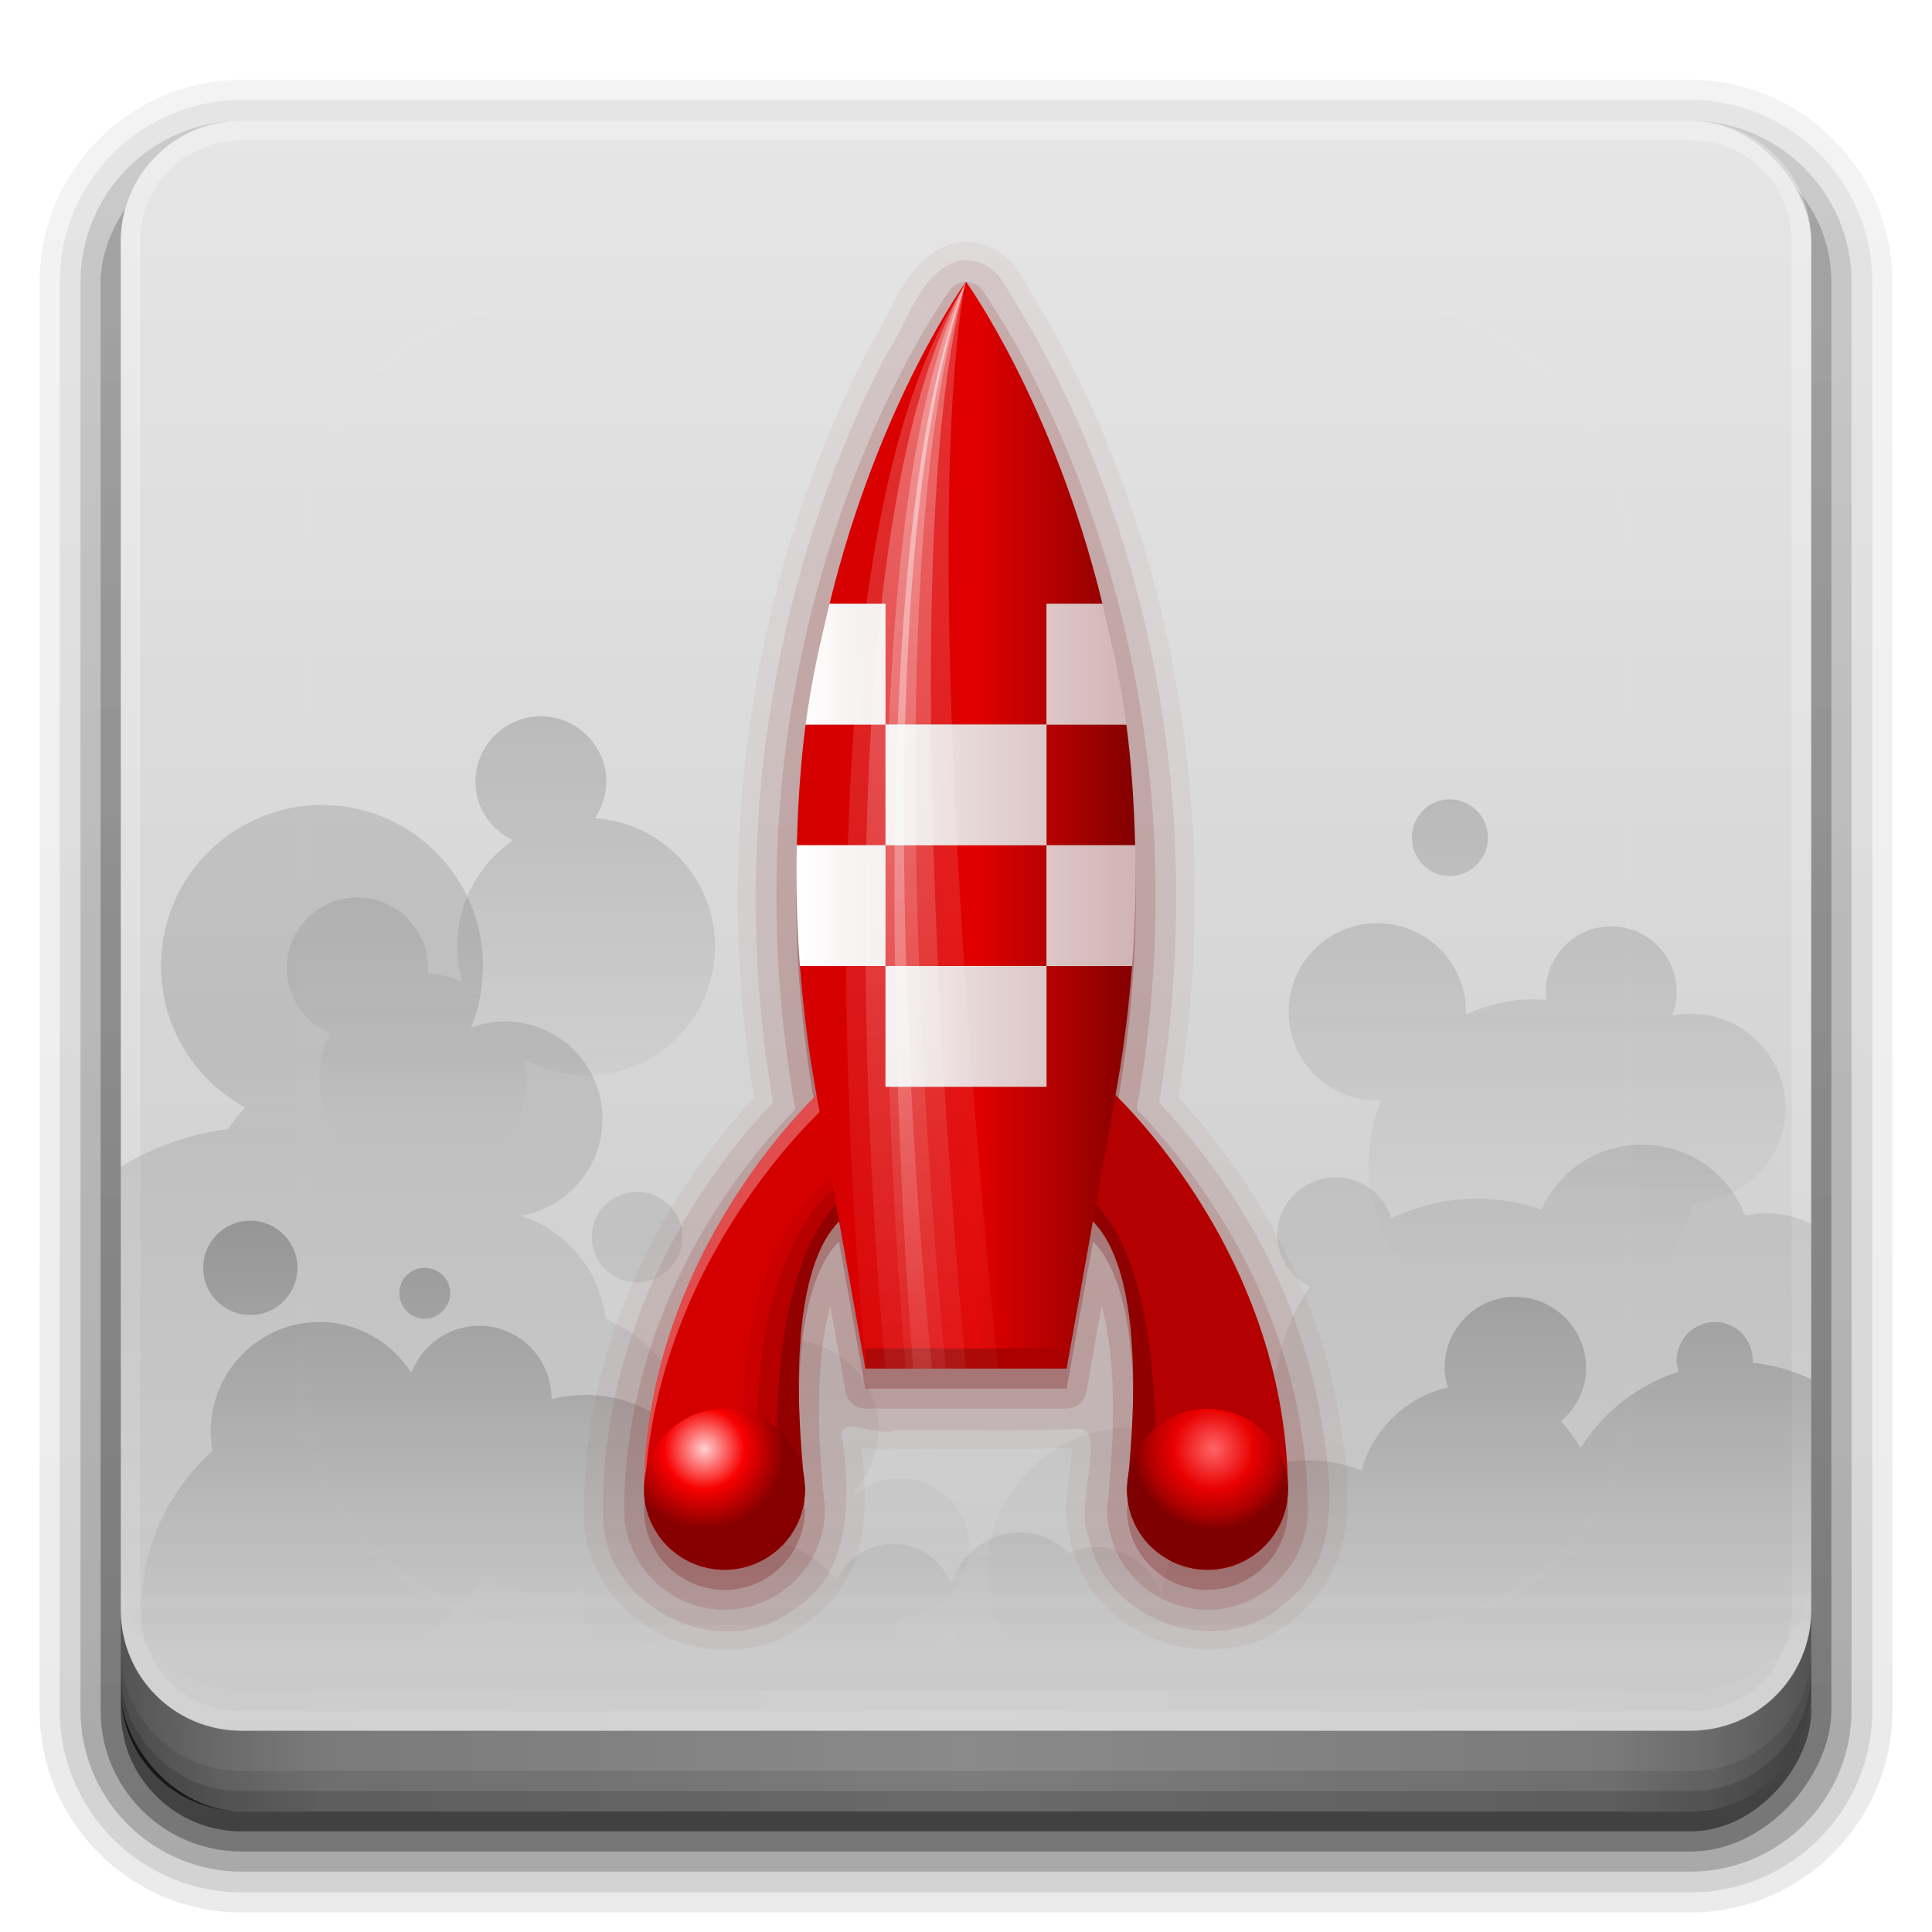 <?xml version="1.0" encoding="UTF-8" standalone="no"?>
<!-- Created with Inkscape (http://www.inkscape.org/) -->

<svg
   xmlns:dc="http://purl.org/dc/elements/1.1/"
   xmlns:cc="http://creativecommons.org/ns#"
   xmlns:rdf="http://www.w3.org/1999/02/22-rdf-syntax-ns#"
   xmlns:svg="http://www.w3.org/2000/svg"
   xmlns="http://www.w3.org/2000/svg"
   xmlns:xlink="http://www.w3.org/1999/xlink"
   xmlns:sodipodi="http://sodipodi.sourceforge.net/DTD/sodipodi-0.dtd"
   xmlns:inkscape="http://www.inkscape.org/namespaces/inkscape"
   width="96"
   height="96"
   id="svg2408"
   sodipodi:version="0.32"
   inkscape:version="0.92.2 5c3e80d, 2017-08-06"
   version="1.0"
   sodipodi:docname="gnome-panel-launcher.svg"
   inkscape:output_extension="org.inkscape.output.svg.inkscape">
  <defs
     id="defs2410">
    <linearGradient
       inkscape:collect="always"
       id="linearGradient3798">
      <stop
         style="stop-color:#333333;stop-opacity:1;"
         offset="0"
         id="stop3800" />
      <stop
         style="stop-color:#333333;stop-opacity:0;"
         offset="1"
         id="stop3802" />
    </linearGradient>
    <linearGradient
       id="linearGradient3865">
      <stop
         id="stop3867"
         offset="0"
         style="stop-color:#ff6565;stop-opacity:1;" />
      <stop
         style="stop-color:#e90000;stop-opacity:1;"
         offset="0.5"
         id="stop3869" />
      <stop
         id="stop3871"
         offset="0.819"
         style="stop-color:#ae0000;stop-opacity:1;" />
      <stop
         id="stop3873"
         offset="1"
         style="stop-color:#7f0000;stop-opacity:1;" />
    </linearGradient>
    <linearGradient
       id="linearGradient3809">
      <stop
         style="stop-color:#ffd0d0;stop-opacity:1;"
         offset="0"
         id="stop3811" />
      <stop
         id="stop3817"
         offset="0.5"
         style="stop-color:#f90000;stop-opacity:1;" />
      <stop
         style="stop-color:#ae0000;stop-opacity:1;"
         offset="0.819"
         id="stop3833" />
      <stop
         style="stop-color:#860000;stop-opacity:1;"
         offset="1"
         id="stop3813" />
    </linearGradient>
    <linearGradient
       inkscape:collect="always"
       id="linearGradient3777">
      <stop
         style="stop-color:#ffffff;stop-opacity:1;"
         offset="0"
         id="stop3779" />
      <stop
         style="stop-color:#ffffff;stop-opacity:0;"
         offset="1"
         id="stop3781" />
    </linearGradient>
    <linearGradient
       inkscape:collect="always"
       id="linearGradient3769">
      <stop
         style="stop-color:#ffffff;stop-opacity:1;"
         offset="0"
         id="stop3771" />
      <stop
         style="stop-color:#ffffff;stop-opacity:0;"
         offset="1"
         id="stop3773" />
    </linearGradient>
    <linearGradient
       id="linearGradient3722">
      <stop
         id="stop3730"
         offset="0"
         style="stop-color:#ffffff;stop-opacity:1;" />
      <stop
         style="stop-color:#d1b3b3;stop-opacity:1;"
         offset="1"
         id="stop3726" />
    </linearGradient>
    <linearGradient
       id="linearGradient3708">
      <stop
         style="stop-color:#d40000;stop-opacity:1;"
         offset="0"
         id="stop3710" />
      <stop
         style="stop-color:#e10000;stop-opacity:1;"
         offset="0.534"
         id="stop3720" />
      <stop
         style="stop-color:#820000;stop-opacity:1;"
         offset="1"
         id="stop3712" />
    </linearGradient>
    <inkscape:perspective
       sodipodi:type="inkscape:persp3d"
       inkscape:vp_x="0 : 48 : 1"
       inkscape:vp_y="0 : 1000 : 0"
       inkscape:vp_z="96 : 48 : 1"
       inkscape:persp3d-origin="48 : 32 : 1"
       id="perspective48" />
    <linearGradient
       id="ButtonShadow"
       gradientTransform="scale(1.006,0.994)"
       x1="45.448"
       y1="92.54"
       x2="45.448"
       y2="7.017"
       gradientUnits="userSpaceOnUse">
      <stop
         style="stop-color:#000000;stop-opacity:1;"
         offset="0"
         id="stop3750" />
      <stop
         style="stop-color:#000000;stop-opacity:0.588;"
         offset="1"
         id="stop3752" />
    </linearGradient>
    <linearGradient
       inkscape:collect="always"
       id="linearGradient3737">
      <stop
         style="stop-color:#ffffff;stop-opacity:1;"
         offset="0"
         id="stop3739" />
      <stop
         style="stop-color:#ffffff;stop-opacity:0;"
         offset="1"
         id="stop3741" />
    </linearGradient>
    <linearGradient
       id="linearGradient3700">
      <stop
         style="stop-color:#c8c8c8;stop-opacity:1;"
         offset="0"
         id="stop3702" />
      <stop
         style="stop-color:#e6e6e6;stop-opacity:1;"
         offset="1"
         id="stop3704" />
    </linearGradient>
    <filter
       inkscape:collect="always"
       id="filter3174">
      <feGaussianBlur
         inkscape:collect="always"
         stdDeviation="1.71"
         id="feGaussianBlur3176" />
    </filter>
    <filter
       inkscape:collect="always"
       id="filter3794"
       x="-0.192"
       width="1.384"
       y="-0.192"
       height="1.384">
      <feGaussianBlur
         inkscape:collect="always"
         stdDeviation="5.28"
         id="feGaussianBlur3796" />
    </filter>
    <linearGradient
       inkscape:collect="always"
       xlink:href="#linearGradient3737"
       id="linearGradient3613"
       x1="48"
       y1="20.221"
       x2="48"
       y2="138.661"
       gradientUnits="userSpaceOnUse" />
    <clipPath
       clipPathUnits="userSpaceOnUse"
       id="clipPath3613">
      <rect
         ry="6"
         rx="6"
         y="6"
         x="6"
         height="84"
         width="84"
         id="rect3615"
         style="fill:#ffffff;fill-opacity:1;fill-rule:nonzero;stroke:none" />
    </clipPath>
    <linearGradient
       inkscape:collect="always"
       xlink:href="#linearGradient3700"
       id="linearGradient3617"
       gradientUnits="userSpaceOnUse"
       x1="48"
       y1="90"
       x2="48"
       y2="5.988" />
    <linearGradient
       id="ButtonShadow-0"
       gradientTransform="matrix(1.006,0,0,0.994,100,0)"
       x1="45.448"
       y1="92.54"
       x2="45.448"
       y2="7.017"
       gradientUnits="userSpaceOnUse">
      <stop
         style="stop-color:#000000;stop-opacity:1;"
         offset="0"
         id="stop3750-8" />
      <stop
         style="stop-color:#000000;stop-opacity:0.588;"
         offset="1"
         id="stop3752-5" />
    </linearGradient>
    <linearGradient
       inkscape:collect="always"
       xlink:href="#ButtonShadow-0"
       id="linearGradient3780"
       gradientUnits="userSpaceOnUse"
       gradientTransform="matrix(1.024,0,0,1.012,-1.143,-98.071)"
       x1="32.251"
       y1="6.132"
       x2="32.251"
       y2="90.239" />
    <linearGradient
       inkscape:collect="always"
       xlink:href="#ButtonShadow-0"
       id="linearGradient3772"
       gradientUnits="userSpaceOnUse"
       gradientTransform="matrix(1.024,0,0,1.012,-1.143,-98.071)"
       x1="32.251"
       y1="6.132"
       x2="32.251"
       y2="90.239" />
    <linearGradient
       inkscape:collect="always"
       xlink:href="#ButtonShadow-0"
       id="linearGradient3725"
       gradientUnits="userSpaceOnUse"
       gradientTransform="matrix(1.024,0,0,1.012,-1.143,-98.071)"
       x1="32.251"
       y1="6.132"
       x2="32.251"
       y2="90.239" />
    <linearGradient
       inkscape:collect="always"
       xlink:href="#ButtonShadow-0"
       id="linearGradient3721"
       gradientUnits="userSpaceOnUse"
       gradientTransform="translate(0,-97)"
       x1="32.251"
       y1="6.132"
       x2="32.251"
       y2="90.239" />
    <linearGradient
       y2="90.239"
       x2="32.251"
       y1="6.132"
       x1="32.251"
       gradientTransform="matrix(1.024,0,0,1.012,-1.143,-98.071)"
       gradientUnits="userSpaceOnUse"
       id="linearGradient3026"
       xlink:href="#ButtonShadow-0"
       inkscape:collect="always" />
    <linearGradient
       inkscape:collect="always"
       xlink:href="#linearGradient3722"
       id="linearGradient3728"
       x1="39.574"
       y1="44"
       x2="56.426"
       y2="44"
       gradientUnits="userSpaceOnUse" />
    <linearGradient
       inkscape:collect="always"
       xlink:href="#linearGradient3708"
       id="linearGradient3762"
       gradientUnits="userSpaceOnUse"
       x1="39.562"
       y1="43"
       x2="56.438"
       y2="43" />
    <linearGradient
       inkscape:collect="always"
       xlink:href="#linearGradient3769"
       id="linearGradient3775"
       x1="46.682"
       y1="16.204"
       x2="46.682"
       y2="80.961"
       gradientUnits="userSpaceOnUse" />
    <linearGradient
       inkscape:collect="always"
       xlink:href="#linearGradient3777"
       id="linearGradient3783"
       x1="47.287"
       y1="16.204"
       x2="46.532"
       y2="80.964"
       gradientUnits="userSpaceOnUse" />
    <linearGradient
       inkscape:collect="always"
       xlink:href="#linearGradient3777"
       id="linearGradient3787"
       gradientUnits="userSpaceOnUse"
       x1="47.287"
       y1="16.204"
       x2="46.532"
       y2="80.964"
       gradientTransform="matrix(1.639,0,0,1,-29.053,0)" />
    <radialGradient
       inkscape:collect="always"
       xlink:href="#linearGradient3809"
       id="radialGradient3815"
       cx="35"
       cy="74"
       fx="35"
       fy="74"
       r="4"
       gradientUnits="userSpaceOnUse" />
    <radialGradient
       inkscape:collect="always"
       xlink:href="#linearGradient3865"
       id="radialGradient3875"
       gradientUnits="userSpaceOnUse"
       cx="35.703"
       cy="74"
       fx="35.703"
       fy="74"
       r="4" />
    <radialGradient
       inkscape:collect="always"
       xlink:href="#linearGradient3809"
       id="radialGradient3891"
       gradientUnits="userSpaceOnUse"
       cx="35"
       cy="74"
       fx="35"
       fy="74"
       r="4" />
    <linearGradient
       inkscape:collect="always"
       xlink:href="#linearGradient3798"
       id="linearGradient3804"
       x1="75.573"
       y1="39.726"
       x2="75.573"
       y2="62.845"
       gradientUnits="userSpaceOnUse" />
    <linearGradient
       inkscape:collect="always"
       xlink:href="#linearGradient3798"
       id="linearGradient3812"
       x1="34.267"
       y1="51.416"
       x2="34.267"
       y2="81.919"
       gradientUnits="userSpaceOnUse" />
    <linearGradient
       inkscape:collect="always"
       xlink:href="#linearGradient3798"
       id="linearGradient3820"
       x1="52.477"
       y1="61.188"
       x2="52.477"
       y2="81.965"
       gradientUnits="userSpaceOnUse" />
    <linearGradient
       inkscape:collect="always"
       xlink:href="#linearGradient3798"
       id="linearGradient3828"
       x1="21.103"
       y1="35.764"
       x2="21.103"
       y2="57.411"
       gradientUnits="userSpaceOnUse" />
    <linearGradient
       id="linearGradient4390"
       x1="48"
       x2="48"
       y1="88"
       y2="-40"
       gradientTransform="matrix(1,0,0,-1,0,92)"
       gradientUnits="userSpaceOnUse"
       xlink:href="#linearGradient3777" />
    <linearGradient
       id="linearGradient4429"
       x1="48"
       x2="112.12"
       y1="82"
       y2="82.455"
       gradientUnits="userSpaceOnUse"
       spreadMethod="reflect"
       xlink:href="#linearGradient3777" />
    <linearGradient
       id="linearGradient3228"
       x1="90"
       x2="48"
       y1="88"
       y2="88"
       gradientUnits="userSpaceOnUse"
       spreadMethod="reflect">
      <stop
         id="stop3894"
         stop-opacity=".588"
         offset="0" />
      <stop
         id="stop3896"
         stop-opacity=".471"
         offset=".118" />
      <stop
         id="stop3898"
         stop-opacity=".392"
         offset=".238" />
      <stop
         id="stop3900"
         stop-opacity=".314"
         offset="1" />
    </linearGradient>
    <linearGradient
       inkscape:collect="always"
       xlink:href="#linearGradient3769"
       id="linearGradient986"
       gradientUnits="userSpaceOnUse"
       x1="46.682"
       y1="16.204"
       x2="46.682"
       y2="80.961" />
  </defs>
  <sodipodi:namedview
     id="base"
     pagecolor="#ffffff"
     bordercolor="#666666"
     borderopacity="1.0"
     inkscape:pageopacity="0.0"
     inkscape:pageshadow="2"
     inkscape:zoom="3.920989"
     inkscape:cx="7.9668069"
     inkscape:cy="31.711928"
     inkscape:document-units="px"
     inkscape:current-layer="layer4"
     showgrid="true"
     showborder="true"
     inkscape:showpageshadow="false"
     inkscape:window-width="1366"
     inkscape:window-height="743"
     inkscape:window-x="0"
     inkscape:window-y="25"
     inkscape:window-maximized="1"
     inkscape:snap-global="false">
    <inkscape:grid
       type="xygrid"
       id="grid3732"
       visible="true"
       enabled="true" />
  </sodipodi:namedview>
  <g
     inkscape:groupmode="layer"
     id="layer2"
     inkscape:label="Blur Shadow"
     style="display:none"
     sodipodi:insensitive="true">
    <rect
       style="opacity:0.9;fill:url(#ButtonShadow);fill-opacity:1;fill-rule:nonzero;stroke:none;filter:url(#filter3174)"
       id="rect3745"
       width="86"
       height="85"
       x="5"
       y="7"
       rx="6"
       ry="6" />
  </g>
  <g
     inkscape:groupmode="layer"
     id="layer3"
     inkscape:label="Shadow"
     sodipodi:insensitive="true">
    <path
       sodipodi:type="inkscape:offset"
       inkscape:radius="0.99097413"
       inkscape:original="M 12 -94.03125 C 7.028367 -94.03125 2.96875 -89.971633 2.96875 -85 L 2.96875 -14 C 2.96875 -9.0283671 7.0283671 -4.96875 12 -4.96875 L 84 -4.96875 C 88.971633 -4.96875 93.03125 -9.028367 93.03125 -14 L 93.03125 -85 C 93.03125 -89.971633 88.971633 -94.03125 84 -94.03125 L 12 -94.03125 z "
       style="opacity:0.08;fill:url(#linearGradient3026);fill-opacity:1;fill-rule:nonzero;stroke:none;display:inline"
       id="path3786"
       d="m 12,-95.031 c -5.511,0 -10.031,4.52 -10.031,10.031 l 0,71 c 0,5.511 4.52,10.031 10.031,10.031 l 72,0 c 5.511,0 10.031,-4.52 10.031,-10.031 l 0,-71 c 0,-5.511 -4.52,-10.031 -10.031,-10.031 l -72,0 z"
       transform="scale(1,-1)" />
    <path
       sodipodi:type="inkscape:offset"
       inkscape:radius="1.0360184"
       inkscape:original="M 12 -93 C 7.5908667 -93 4 -89.409133 4 -85 L 4 -14 C 4 -9.5908667 7.5908667 -6 12 -6 L 84 -6 C 88.409133 -6 92 -9.5908667 92 -14 L 92 -85 C 92 -89.409133 88.409133 -93 84 -93 L 12 -93 z "
       style="opacity:0.1;fill:url(#linearGradient3780);fill-opacity:1;fill-rule:nonzero;stroke:none;display:inline"
       id="path3778"
       d="m 12,-94.031 c -4.972,0 -9.031,4.06 -9.031,9.031 l 0,71 c 0,4.972 4.06,9.031 9.031,9.031 l 72,0 c 4.972,0 9.031,-4.06 9.031,-9.031 l 0,-71 c 0,-4.972 -4.06,-9.031 -9.031,-9.031 l -72,0 z"
       transform="scale(1,-1)" />
    <path
       sodipodi:type="inkscape:offset"
       inkscape:radius="0.98962283"
       inkscape:original="M 12 -92 C 8.122 -92 5 -88.878 5 -85 L 5 -14 C 5 -10.122 8.122 -7 12 -7 L 84 -7 C 87.878 -7 91 -10.122 91 -14 L 91 -85 C 91 -88.878 87.878 -92 84 -92 L 12 -92 z "
       style="opacity:0.2;fill:url(#linearGradient3772);fill-opacity:1;fill-rule:nonzero;stroke:none;display:inline"
       id="path3770"
       d="m 12,-93 c -4.409,0 -8,3.591 -8,8 l 0,71 c 0,4.409 3.591,8 8,8 l 72,0 c 4.409,0 8,-3.591 8,-8 l 0,-71 c 0,-4.409 -3.591,-8 -8,-8 l -72,0 z"
       transform="scale(1,-1)" />
    <rect
       style="opacity:0.3;fill:url(#linearGradient3725);fill-opacity:1;fill-rule:nonzero;stroke:none;display:inline"
       id="rect3723"
       width="86"
       height="85"
       x="5"
       y="-92"
       rx="7"
       ry="7"
       transform="scale(1,-1)" />
    <rect
       transform="scale(1,-1)"
       ry="6"
       rx="6"
       y="-91"
       x="6"
       height="84"
       width="84"
       id="rect3716"
       style="opacity:0.45;fill:url(#linearGradient3721);fill-opacity:1;fill-rule:nonzero;stroke:none;display:inline" />
  </g>
  <g
     inkscape:label="Button"
     inkscape:groupmode="layer"
     id="layer1"
     sodipodi:insensitive="true">
    <rect
       style="fill:url(#linearGradient3617);fill-opacity:1;fill-rule:nonzero;stroke:none"
       id="rect2419"
       width="84"
       height="84"
       x="6"
       y="6"
       rx="6"
       ry="6" />
    <g
       id="g907">
      <path
         id="rect4377"
         d="M 12,86 C 8.676,86 6,83.324 6,80 V 12 C 6,8.676 8.676,6 12,6 h 72 c 3.324,0 6,2.676 6,6 v 68 c 0,3.324 -2.676,6 -6,6 z m 0,-0.969 h 72 c 2.805,0 5.031,-2.226 5.031,-5.031 v -68 c 0,-2.805 -2.226,-5.031 -5.031,-5.031 h -72 c -2.805,0 -5.031,2.226 -5.031,5.031 v 68 c 0,2.805 2.226,5.031 5.031,5.031 z"
         style="opacity:0.3;fill:url(#linearGradient4390)"
         inkscape:connector-curvature="0" />
      <path
         id="rect4414"
         d="m 6,78 v 2 c 0,3.324 2.676,6 6,6 h 72 c 3.324,0 6,-2.676 6,-6 v -2 c 0,3.324 -2.676,6 -6,6 H 12 C 8.676,84 6,81.324 6,78 Z"
         style="opacity:0.1;fill:url(#linearGradient4429)"
         inkscape:connector-curvature="0" />
      <g
         id="layer4-3">
        <path
           style="fill:url(#linearGradient3228)"
           inkscape:connector-curvature="0"
           d="m 6,80 v 4 c 0,3.324 2.676,6 6,6 h 72 c 3.324,0 6,-2.676 6,-6 v -4 c 0,3.324 -2.676,6 -6,6 H 12 C 8.676,86 6,83.324 6,80 Z"
           id="path3888" />
        <path
           style="color:#000000;opacity:0.1"
           inkscape:connector-curvature="0"
           d="m 6,82 v 2 c 0,3.324 2.676,6 6,6 h 72 c 3.324,0 6,-2.676 6,-6 v -2 c 0,3.324 -2.676,6 -6,6 H 12 C 8.676,88 6,85.324 6,82 Z"
           id="rect4345" />
        <path
           style="color:#000000;opacity:0.15"
           inkscape:connector-curvature="0"
           d="m 6,83 v 1 c 0,3.324 2.676,6 6,6 h 72 c 3.324,0 6,-2.676 6,-6 v -1 c 0,3.324 -2.676,6 -6,6 H 12 C 8.676,89 6,86.324 6,83 Z"
           id="rect4336" />
      </g>
    </g>
  </g>
  <g
     inkscape:groupmode="layer"
     id="layer6"
     inkscape:label="Smoke">
    <path
       style="opacity:0.15;color:#000000;fill:url(#linearGradient3812);fill-opacity:1;fill-rule:nonzero;stroke:none;stroke-width:1;marker:none;visibility:visible;display:inline;overflow:visible;enable-background:accumulate"
       d="M 16 40 C 11.582 40 8 43.582 8 48 C 8 51.038 9.694 53.677 12.188 55.031 C 11.878 55.366 11.585 55.704 11.344 56.094 C 9.406 56.349 7.601 57.002 6 57.969 L 6 81.75 C 8.09 83.015 10.536 83.75 13.156 83.75 C 17.582 83.75 21.52 81.663 24.062 78.438 C 25.042 78.945 26.133 79.219 27.312 79.219 C 27.917 79.219 28.502 79.142 29.062 79 C 29.043 79.224 29.031 79.458 29.031 79.688 C 29.031 84.02 32.542 87.531 36.875 87.531 C 40.991 87.531 44.36 84.344 44.688 80.312 C 44.698 80.313 44.708 80.312 44.719 80.312 C 46.611 80.312 48.156 78.767 48.156 76.875 C 48.156 74.983 46.611 73.469 44.719 73.469 C 43.891 73.469 43.155 73.761 42.562 74.25 C 42.512 74.197 42.459 74.145 42.406 74.094 C 43.169 73.3 43.656 72.22 43.656 71.031 C 43.656 68.591 41.659 66.594 39.219 66.594 C 36.779 66.594 34.812 68.591 34.812 71.031 C 34.812 71.405 34.882 71.747 34.969 72.094 C 34.796 72.137 34.605 72.164 34.438 72.219 C 34.438 72.178 34.438 72.135 34.438 72.094 C 34.438 69.143 32.65 66.613 30.094 65.531 C 29.813 63.122 28.118 61.132 25.875 60.406 C 28.183 60.024 29.938 58.01 29.938 55.594 C 29.938 52.905 27.752 50.75 25.062 50.75 C 24.479 50.75 23.925 50.874 23.406 51.062 C 23.794 50.122 24 49.08 24 48 C 24 43.582 20.418 40 16 40 z M 81.594 56.875 C 79.365 56.875 77.458 58.188 76.594 60.094 C 75.591 59.76 74.521 59.562 73.406 59.562 C 71.875 59.562 70.425 59.922 69.125 60.531 C 68.766 59.347 67.677 58.5 66.375 58.5 C 64.781 58.5 63.469 59.781 63.469 61.375 C 63.469 62.505 64.147 63.464 65.094 63.938 C 64.254 65.151 63.68 66.543 63.438 68.062 C 60.909 68.099 58.67 69.226 57.125 71 C 56.815 70.959 56.508 70.938 56.188 70.938 C 52.253 70.938 49.062 74.128 49.062 78.062 C 49.062 81.997 52.253 85.188 56.188 85.188 C 57.467 85.188 58.65 84.841 59.688 84.25 C 60.69 84.763 61.786 85.075 62.969 85.156 C 62.223 86.635 61.73 88.276 61.562 90 L 84 90 C 87.324 90 90 87.324 90 84 L 90 60.812 C 89.321 60.478 88.557 60.281 87.75 60.281 C 87.405 60.281 87.044 60.342 86.719 60.406 C 85.93 58.335 83.942 56.875 81.594 56.875 z M 31.656 59.219 C 30.411 59.219 29.406 60.224 29.406 61.469 C 29.406 62.714 30.411 63.719 31.656 63.719 C 32.901 63.719 33.906 62.714 33.906 61.469 C 33.906 60.224 32.901 59.219 31.656 59.219 z "
       id="path2936" />
    <path
       style="opacity:0.3;color:#000000;fill:url(#linearGradient3820);fill-opacity:1;fill-rule:nonzero;stroke:none;stroke-width:1;marker:none;visibility:visible;display:inline;overflow:visible;enable-background:accumulate"
       d="M 12.438 60.656 C 11.143 60.656 10.094 61.705 10.094 63 C 10.094 64.295 11.143 65.344 12.438 65.344 C 13.732 65.344 14.781 64.295 14.781 63 C 14.781 61.705 13.732 60.656 12.438 60.656 z M 21.094 63 C 20.397 63 19.844 63.553 19.844 64.25 C 19.844 64.947 20.397 65.531 21.094 65.531 C 21.791 65.531 22.375 64.947 22.375 64.25 C 22.375 63.553 21.791 63 21.094 63 z M 75.281 64.438 C 73.339 64.438 71.781 66.027 71.781 67.969 C 71.781 68.316 71.844 68.621 71.938 68.938 C 69.865 69.435 68.218 71.016 67.656 73.062 C 66.833 72.741 65.938 72.562 65 72.562 C 61.134 72.562 58.007 75.575 57.75 79.375 C 57.342 77.939 56.035 76.875 54.469 76.875 C 53.996 76.875 53.535 76.983 53.125 77.156 C 52.48 76.55 51.643 76.156 50.688 76.156 C 49.064 76.156 47.702 77.243 47.25 78.719 C 46.823 77.539 45.702 76.719 44.375 76.719 C 43.121 76.719 42.037 77.453 41.562 78.531 C 40.658 77.322 39.22 76.531 37.594 76.531 C 36.894 76.531 36.229 76.676 35.625 76.938 C 35.68 76.596 35.719 76.263 35.719 75.906 C 35.719 72.271 32.76 69.312 29.125 69.312 C 28.53 69.312 27.954 69.383 27.406 69.531 C 27.406 69.521 27.406 69.511 27.406 69.5 C 27.406 67.508 25.804 65.875 23.812 65.875 C 22.272 65.875 20.954 66.859 20.438 68.219 C 19.478 66.707 17.798 65.688 15.875 65.688 C 12.887 65.688 10.469 68.137 10.469 71.125 C 10.469 71.458 10.505 71.778 10.562 72.094 C 8.411 74.041 7.031 76.807 7.031 79.938 C 7.031 84.586 10.028 88.547 14.188 90 L 21.188 90 C 24.593 88.811 27.201 85.938 28.031 82.375 C 28.389 82.435 28.75 82.469 29.125 82.469 C 30.425 82.469 31.635 82.088 32.656 81.438 C 32.656 81.448 32.656 81.458 32.656 81.469 C 32.656 84.208 34.855 86.438 37.594 86.438 C 40.093 86.438 42.157 84.592 42.5 82.188 C 43.018 82.588 43.67 82.844 44.375 82.844 C 45.702 82.844 46.823 81.992 47.25 80.812 C 47.698 82.296 49.058 83.375 50.688 83.375 C 51.277 83.375 51.821 83.219 52.312 82.969 C 52.9 83.441 53.657 83.75 54.469 83.75 C 56.114 83.75 57.482 82.578 57.812 81.031 C 58.374 84.507 61.366 87.156 65 87.156 C 67.064 87.156 68.953 86.314 70.281 84.938 C 70.638 87.001 71.773 88.786 73.375 90 L 83.188 90 C 84.573 88.943 85.616 87.448 86.094 85.719 C 86.126 85.719 86.155 85.719 86.188 85.719 C 87.53 85.719 88.791 85.399 89.938 84.875 C 89.978 84.592 90 84.295 90 84 L 90 68.531 C 89.098 68.108 88.128 67.82 87.094 67.719 C 87.097 67.676 87.094 67.637 87.094 67.594 C 87.094 66.548 86.265 65.688 85.219 65.688 C 84.173 65.688 83.312 66.548 83.312 67.594 C 83.312 67.79 83.351 67.978 83.406 68.156 C 81.368 68.824 79.639 70.177 78.531 71.969 C 78.277 71.473 77.941 71.026 77.562 70.625 C 78.32 69.98 78.812 69.041 78.812 67.969 C 78.812 66.027 77.223 64.438 75.281 64.438 z "
       id="path2973" />
    <path
       style="opacity:0.2;color:#000000;fill:url(#linearGradient3828);fill-opacity:1;fill-rule:nonzero;stroke:none;stroke-width:1;marker:none;visibility:visible;display:inline;overflow:visible;enable-background:accumulate"
       d="M 26.875 35.594 C 25.082 35.594 23.625 37.051 23.625 38.844 C 23.625 40.147 24.393 41.233 25.5 41.75 C 23.818 42.904 22.719 44.838 22.719 47.031 C 22.719 47.637 22.812 48.226 22.969 48.781 C 22.434 48.559 21.859 48.404 21.25 48.375 C 21.256 48.292 21.281 48.21 21.281 48.125 C 21.281 46.183 19.692 44.594 17.75 44.594 C 15.808 44.594 14.25 46.183 14.25 48.125 C 14.25 49.567 15.134 50.801 16.375 51.344 C 16.061 52.009 15.875 52.747 15.875 53.531 C 15.875 56.37 18.161 58.656 21 58.656 C 23.839 58.656 26.156 56.37 26.156 53.531 C 26.156 53.232 26.112 52.941 26.062 52.656 C 26.97 53.149 28.02 53.438 29.125 53.438 C 32.661 53.438 35.531 50.567 35.531 47.031 C 35.531 43.643 32.894 40.882 29.562 40.656 C 29.913 40.138 30.125 39.516 30.125 38.844 C 30.125 37.051 28.668 35.594 26.875 35.594 z "
       id="path3006" />
    <path
       style="opacity:0.2;color:#000000;fill:url(#linearGradient3804);fill-opacity:1;fill-rule:nonzero;stroke:none;stroke-width:1;marker:none;visibility:visible;display:inline;overflow:visible;enable-background:accumulate"
       d="M 72.031 39.719 C 70.985 39.719 70.156 40.579 70.156 41.625 C 70.156 42.671 70.985 43.531 72.031 43.531 C 73.077 43.531 73.938 42.671 73.938 41.625 C 73.938 40.579 73.077 39.719 72.031 39.719 z M 68.438 45.875 C 65.997 45.875 64.031 47.841 64.031 50.281 C 64.031 52.721 65.997 54.688 68.438 54.688 C 68.5 54.688 68.563 54.69 68.625 54.688 C 68.217 55.662 68 56.721 68 57.844 C 68 62.375 71.656 66.062 76.188 66.062 C 80.065 66.062 83.299 63.366 84.156 59.75 C 86.687 59.682 88.719 57.609 88.719 55.062 C 88.719 52.473 86.621 50.375 84.031 50.375 C 83.708 50.375 83.399 50.406 83.094 50.469 C 83.235 50.104 83.312 49.696 83.312 49.281 C 83.312 47.488 81.855 46.031 80.062 46.031 C 78.27 46.031 76.812 47.488 76.812 49.281 C 76.812 49.42 76.827 49.554 76.844 49.688 C 76.628 49.67 76.408 49.656 76.188 49.656 C 74.99 49.656 73.869 49.945 72.844 50.406 C 72.845 50.365 72.844 50.323 72.844 50.281 C 72.844 47.841 70.878 45.875 68.438 45.875 z "
       id="path3015" />
  </g>
  <g
     inkscape:groupmode="layer"
     id="layer5"
     inkscape:label="Highlight"
     sodipodi:insensitive="true">
    <rect
       style="opacity:0.1;fill:url(#linearGradient3613);fill-opacity:1;fill-rule:nonzero;stroke:#ffffff;stroke-width:0.5;stroke-linecap:round;stroke-linejoin:miter;stroke-miterlimit:4;stroke-opacity:1;stroke-dasharray:none;stroke-dashoffset:0;filter:url(#filter3794)"
       id="rect3171"
       width="66"
       height="66"
       x="15"
       y="15"
       rx="12"
       ry="12"
       clip-path="url(#clipPath3613)" />
  </g>
  <g
     inkscape:groupmode="layer"
     id="layer4"
     inkscape:label="Rocket">
    <path
       sodipodi:nodetypes="csccsc"
       id="path3671"
       d="m -22,16 c 0,0 -11.786,16 -7.5,40 l 2.5,14 h 10 l 2.5,-14 C -10.214,32 -22,16 -22,16 Z"
       style="fill:#1a1a1a;stroke:none"
       inkscape:connector-curvature="0" />
    <path
       id="path3673"
       d="m -29,56 c 0,0 -8.893,7.888 -9,20 0,2.209 1.791,4 4,4 2.209,0 4,-1.791 4,-4 -1.501,-14.041 3,-14 3,-14 z"
       style="color:#000000;display:inline;overflow:visible;visibility:visible;opacity:0.3;fill:#1a1a1a;fill-opacity:1;fill-rule:nonzero;stroke:none;stroke-width:1;marker:none;enable-background:accumulate"
       inkscape:connector-curvature="0" />
    <path
       id="path3675"
       d="m -15,56 -2,6 c 0,0 4.501,-0.041 3,14 0,2.209 1.791,4 4,4 2.209,0 4,-1.791 4,-4 -0.107,-12.112 -9,-20 -9,-20 z"
       style="fill:#999999;stroke:none"
       inkscape:connector-curvature="0" />
    <path
       style="color:#000000;display:inline;overflow:visible;visibility:visible;fill:#ff0000;fill-opacity:1;fill-rule:nonzero;stroke:none;stroke-width:1;marker:none;enable-background:accumulate"
       d="m -26,32 v 6 h 8 v -6 z m 8,6 v 6 h 7 v -6 z m 0,6 h -8 v 6 h 8 z m 0,6 v 6 h 7 v -6 z m -8,0 h -7 v 6 h 7 z m 0,-6 v -6 h -7 v 6 z"
       id="rect3681"
       inkscape:connector-curvature="0" />
    <g
       id="g982"
       transform="translate(0,-2)">
      <path
         inkscape:connector-curvature="0"
         id="path3757"
         d="m 47.5,14.031 a 0.925,0.925 0 0 0 -0.062,0.031 c -1.326,0.37 -2.128,1.35 -2.688,2.312 -0.56,0.962 -0.958,1.958 -1.406,2.594 a 0.925,0.925 0 0 0 -0.062,0.094 c -5.957,11.421 -7.897,24.793 -5.812,37.469 -5.235,5.681 -8.66,13.272 -8.438,21.125 a 0.925,0.925 0 0 0 0,0.031 c 0.309,5.101 6.659,8.104 10.812,5.125 0.027,-0.019 0.067,-0.011 0.094,-0.031 L 39.906,82.75 c 1.668,-1.034 2.547,-2.628 2.875,-4.281 0.307,-1.549 0.186,-3.131 0.031,-4.562 0.212,0.046 0.412,0.084 0.688,0.125 0.294,0.044 0.666,-0.022 1.031,-0.094 V 74 c 2.858,-0.039 5.784,0.062 8.719,-0.062 0.009,0.213 -0.004,0.518 -0.062,0.969 -0.071,0.553 -0.176,1.206 -0.219,1.844 -0.038,0.564 0.015,1.117 0.219,1.688 h -0.031 c 0.012,0.068 0.049,0.121 0.062,0.188 0.002,0.01 -0.002,0.021 0,0.031 1.023,4.859 7.433,7.054 11.188,3.719 0.018,-0.016 0.045,-0.015 0.062,-0.031 L 64.438,82.312 c 1.701,-1.361 2.376,-3.252 2.5,-5.125 0.126,-1.895 -0.219,-3.807 -0.5,-5.438 a 0.925,0.925 0 0 0 0,-0.031 c -1.114,-5.701 -3.977,-10.942 -7.875,-15.188 2.286,-14.092 -0.294,-29.155 -8.094,-41.25 a 0.925,0.925 0 0 0 -0.062,-0.062 c -0.672,-0.859 -1.731,-1.303 -2.812,-1.188 a 0.925,0.925 0 0 0 -0.094,0 z"
         style="color:#000000;display:inline;overflow:visible;visibility:visible;opacity:0.05;fill:#7b1a1a;fill-opacity:1;fill-rule:nonzero;stroke:none;stroke-width:1;marker:none;enable-background:accumulate" />
      <path
         inkscape:connector-curvature="0"
         id="path3749"
         d="m 47.688,14.938 c -2.018,0.563 -2.514,3.034 -3.602,4.577 -5.92,11.352 -7.839,24.669 -5.68,37.267 -5.265,5.554 -8.656,13.111 -8.437,20.835 0.265,4.371 5.858,7.039 9.393,4.417 2.951,-1.767 2.87,-5.423 2.523,-8.395 -0.459,-1.563 1.663,-0.145 2.656,-0.576 2.995,-0.041 6.004,0.082 8.989,-0.062 1.55,-0.125 -0.153,3.763 0.541,5.268 0.739,4.295 6.533,6.351 9.776,3.404 3.017,-2.359 2.261,-6.501 1.698,-9.771 -1.109,-5.673 -3.995,-10.933 -7.952,-15.119 2.366,-13.993 -0.172,-29.007 -7.906,-41 -0.482,-0.617 -1.22,-0.927 -2,-0.844 z"
         style="color:#000000;display:inline;overflow:visible;visibility:visible;opacity:0.1;fill:#7b1a1a;fill-opacity:1;fill-rule:nonzero;stroke:none;stroke-width:1;marker:none;enable-background:accumulate" />
      <path
         d="m 48.035,16.01 a 0.991,0.991 0 0 0 -0.834,0.402 c 0,0 -12.01,16.355 -7.684,40.709 -2.161,2.206 -8.415,9.389 -8.508,19.871 a 0.991,0.991 0 0 0 0,0.008 c 0,2.745 2.245,4.99 4.99,4.99 2.745,0 4.99,-2.245 4.99,-4.99 a 0.991,0.991 0 0 0 -0.004,-0.105 c -0.549,-5.135 -0.233,-8.115 0.271,-9.994 l 0.768,4.275 A 0.991,0.991 0 0 0 43,71.99 h 10 a 0.991,0.991 0 0 0 0.975,-0.814 l 0.768,-4.275 c 0.505,1.879 0.82,4.859 0.271,9.994 A 0.991,0.991 0 0 0 55.01,77 c 0,2.745 2.245,4.99 4.99,4.99 2.745,0 4.99,-2.245 4.99,-4.99 a 0.991,0.991 0 0 0 0,-0.008 C 64.897,66.51 58.643,59.327 56.482,57.121 60.809,32.767 48.799,16.412 48.799,16.412 a 0.991,0.991 0 0 0 -0.764,-0.402 z"
         id="path3745"
         style="color:#000000;display:inline;overflow:visible;visibility:visible;opacity:0.15;fill:#7b1a1a;fill-opacity:1;fill-rule:nonzero;stroke:none;stroke-width:1;marker:none;enable-background:accumulate"
         inkscape:original="M 48 17 C 48 17 36.214286 33 40.5 57 L 40.5625 57.4375 C 38.78669 59.195948 32.092972 66.494131 32 77 C 32 79.209139 33.790861 81 36 81 C 38.209139 81 40 79.209139 40 77 C 39.053245 68.141081 40.494037 64.882135 41.6875 63.6875 L 43 71 L 53 71 L 54.3125 63.6875 C 55.505963 64.882135 56.946755 68.141081 56 77 C 56 79.209139 57.790861 81 60 81 C 62.209139 81 64 79.209139 64 77 C 63.907028 66.494131 57.21331 59.195948 55.4375 57.4375 L 55.5 57 C 59.785714 33 48 17 48 17 z "
         inkscape:radius="0.99112254"
         sodipodi:type="inkscape:offset" />
      <path
         inkscape:connector-curvature="0"
         id="path3736"
         d="m 48,17 c 0,0 -11.786,16 -7.5,40 l 0.062,0.438 C 38.787,59.196 32.093,66.494 32,77 c 0,2.209 1.791,4 4,4 2.209,0 4,-1.791 4,-4 -0.947,-8.859 0.494,-12.118 1.688,-13.312 L 43,71 h 10 l 1.312,-7.312 C 55.506,64.882 56.947,68.141 56,77 c 0,2.209 1.791,4 4,4 2.209,0 4,-1.791 4,-4 C 63.907,66.494 57.213,59.196 55.438,57.438 L 55.5,57 C 59.786,33 48,17 48,17 Z"
         style="color:#000000;display:inline;overflow:visible;visibility:visible;opacity:0.3;fill:#7b1a1a;fill-opacity:1;fill-rule:nonzero;stroke:none;stroke-width:1;marker:none;enable-background:accumulate" />
      <path
         inkscape:connector-curvature="0"
         style="color:#000000;display:inline;overflow:visible;visibility:visible;fill:#b40000;fill-opacity:1;fill-rule:nonzero;stroke:none;stroke-width:1;marker:none;enable-background:accumulate"
         d="m 55,56 c 0,0 8.893,7.888 9,20 0,2.209 -1.791,4 -4,4 -2.209,0 -4,-1.791 -4,-4 1.501,-14.041 -3,-14 -3,-14 z"
         id="path3845" />
      <path
         inkscape:connector-curvature="0"
         style="opacity:0.2;fill:#000000;stroke:none"
         d="m 53.344,60.938 c 5.391,3.207 3.905,17.077 3.812,17.906 C 56.432,78.12 56,77.105 56,76 57.313,63.714 54.028,62.215 53.188,62.031 53.067,62.005 53,62 53,62 Z"
         id="path3853" />
      <circle
         r="4"
         cy="76"
         cx="36"
         transform="matrix(-1,0,0,1,96,0)"
         style="color:#000000;display:inline;overflow:visible;visibility:visible;fill:url(#radialGradient3875);fill-opacity:1;fill-rule:nonzero;stroke:none;stroke-width:1;marker:none;enable-background:accumulate"
         id="path3855" />
      <g
         id="g3835">
        <path
           inkscape:connector-curvature="0"
           style="color:#000000;display:inline;overflow:visible;visibility:visible;fill:#d40000;fill-opacity:1;fill-rule:nonzero;stroke:none;stroke-width:1;marker:none;enable-background:accumulate"
           d="m 41,56 c 0,0 -8.893,7.888 -9,20 0,2.209 1.791,4 4,4 2.209,0 4,-1.791 4,-4 -1.501,-14.041 3,-14 3,-14 z"
           id="path3653" />
        <path
           inkscape:connector-curvature="0"
           style="color:#000000;display:inline;overflow:visible;visibility:visible;opacity:0.3;fill:#ffffff;fill-opacity:1;fill-rule:nonzero;stroke:none;stroke-width:1;marker:none;enable-background:accumulate"
           d="m 41,56 c 0,0 -8.893,7.888 -9,20 0,0.064 0.028,0.124 0.031,0.188 C 32.515,64.538 41,57 41,57 Z"
           id="path3800"
           sodipodi:nodetypes="csccc" />
        <path
           inkscape:connector-curvature="0"
           sodipodi:nodetypes="cccccc"
           id="path3828"
           d="m 42.406,59.87 c -7.849,4.207 -5.014,19.434 -5.014,19.434 l 0.5,0.125 C 38.811,78.696 40,77.267 40,76 38.499,61.959 43,62 43,62 Z"
           style="opacity:0.05;fill:#000000;stroke:none" />
        <path
           inkscape:connector-curvature="0"
           style="opacity:0.1;fill:#000000;stroke:none"
           d="M 42.406,60.25 C 35.621,64.837 38,79 38,79 l 0.5,0.125 C 39.419,78.392 40,77.267 40,76 38.499,61.959 43,62 43,62 Z"
           id="path3821"
           sodipodi:nodetypes="cccccc" />
        <path
           inkscape:connector-curvature="0"
           style="opacity:0.2;fill:#000000;stroke:none"
           d="M 42.656,60.938 C 37.266,64.144 38.751,78.015 38.844,78.844 39.568,78.12 40,77.105 40,76 38.687,63.714 41.972,62.215 42.812,62.031 42.933,62.005 43,62 43,62 Z"
           id="path3826" />
        <circle
           r="4"
           cy="76"
           cx="36"
           style="color:#000000;display:inline;overflow:visible;visibility:visible;fill:url(#radialGradient3815);fill-opacity:1;fill-rule:nonzero;stroke:none;stroke-width:1;marker:none;enable-background:accumulate"
           id="path3807" />
      </g>
      <path
         inkscape:connector-curvature="0"
         id="path3647"
         d="m 48,16 c 0,0 -4.33,5.958 -6.781,16 H 44 v 6 h 8 v -6 h 2.781 C 52.33,21.958 48,16 48,16 Z m 6.781,16 c 0.19,0.778 0.387,1.589 0.562,2.406 C 55.177,33.566 54.974,32.79 54.781,32 Z M 52,38 v 6 h 4.406 c -0.055,-2.088 -0.188,-4.108 -0.438,-6 z m 4.406,6 c 0.026,0.963 0.026,1.938 0,2.938 0.025,-1.006 0.026,-1.971 0,-2.938 z m 0,2.938 C 56.381,47.937 56.33,48.96 56.25,50 c 0.079,-1.036 0.132,-2.064 0.156,-3.062 z M 56.25,50 H 52 v 6 h -8 v -6 h -4.25 c 0.149,1.939 0.382,3.938 0.75,6 L 43,70 h 10 l 2.5,-14 c 0.368,-2.062 0.601,-4.061 0.75,-6 z m -16.5,0 C 39.67,48.96 39.619,47.937 39.594,46.938 39.618,47.936 39.671,48.964 39.75,50 Z m -0.156,-3.062 c -0.026,-0.999 -0.026,-1.975 0,-2.938 -0.026,0.966 -0.025,1.932 0,2.938 z m 0,-2.938 H 44 v -6 h -3.969 c -0.249,1.892 -0.382,3.912 -0.438,6 z M 44,44 v 6 h 8 V 44 Z M 41.219,32 c -0.193,0.79 -0.396,1.566 -0.562,2.406 0.175,-0.817 0.373,-1.628 0.562,-2.406 z"
         style="fill:url(#linearGradient3762);fill-opacity:1;stroke:none" />
      <path
         inkscape:connector-curvature="0"
         sodipodi:nodetypes="ccccc"
         id="path3791"
         d="M 43,70 H 53 V 69 H 43 Z"
         style="fill:#aa0000;fill-opacity:1;stroke:none" />
      <path
         inkscape:connector-curvature="0"
         id="rect3677"
         d="m 41.219,32 c -0.458,1.876 -0.904,3.848 -1.188,6 H 44 V 32 Z M 44,38 v 6 h 8 v -6 z m 8,0 h 3.969 c -0.284,-2.152 -0.73,-4.124 -1.188,-6 H 52 Z m 0,6 v 6 h 4.25 c 0.159,-2.08 0.207,-4.074 0.156,-6 z m 0,6 h -8 v 6 h 8 z m -8,0 v -6 h -4.406 c -0.051,1.926 -0.003,3.92 0.156,6 z"
         style="color:#000000;display:inline;overflow:visible;visibility:visible;fill:url(#linearGradient3728);fill-opacity:1;fill-rule:nonzero;stroke:none;stroke-width:1;marker:none;enable-background:accumulate" />
      <path
         inkscape:connector-curvature="0"
         sodipodi:nodetypes="cccc"
         id="path3785"
         d="M 47.924,16.228 C 38.769,29.696 43.042,70 43.042,70 h 6.554 c 0,0 -4.156,-39.07 -1.672,-53.772 z"
         style="opacity:0.2;fill:url(#linearGradient3787);fill-opacity:1;stroke:none" />
      <path
         inkscape:connector-curvature="0"
         style="opacity:0.3;fill:url(#linearGradient3783);fill-opacity:1;stroke:none"
         d="m 48,16 c -8,14 -4,54 -4,54 h 4 c 0,0 -3.928,-40.286 0,-54 z"
         id="path3767"
         sodipodi:nodetypes="cccc" />
      <path
         inkscape:connector-curvature="0"
         sodipodi:nodetypes="cccc"
         id="path3765"
         d="m 48,16 c -6.645,13.291 -3,54 -3,54 h 2 c 0,0 -4,-39 1,-54 z"
         style="opacity:0.3;fill:url(#linearGradient986);fill-opacity:1;stroke:none" />
      <path
         inkscape:connector-curvature="0"
         style="opacity:0.5;fill:url(#linearGradient3775);fill-opacity:1;stroke:none"
         d="m 48,16 c -5.961,14.659 -2.62,54 -2.62,54 h 0.936 c 0,0 -4.076,-38.088 1.684,-54 z"
         id="path3789"
         sodipodi:nodetypes="cccc" />
    </g>
  </g>
</svg>
